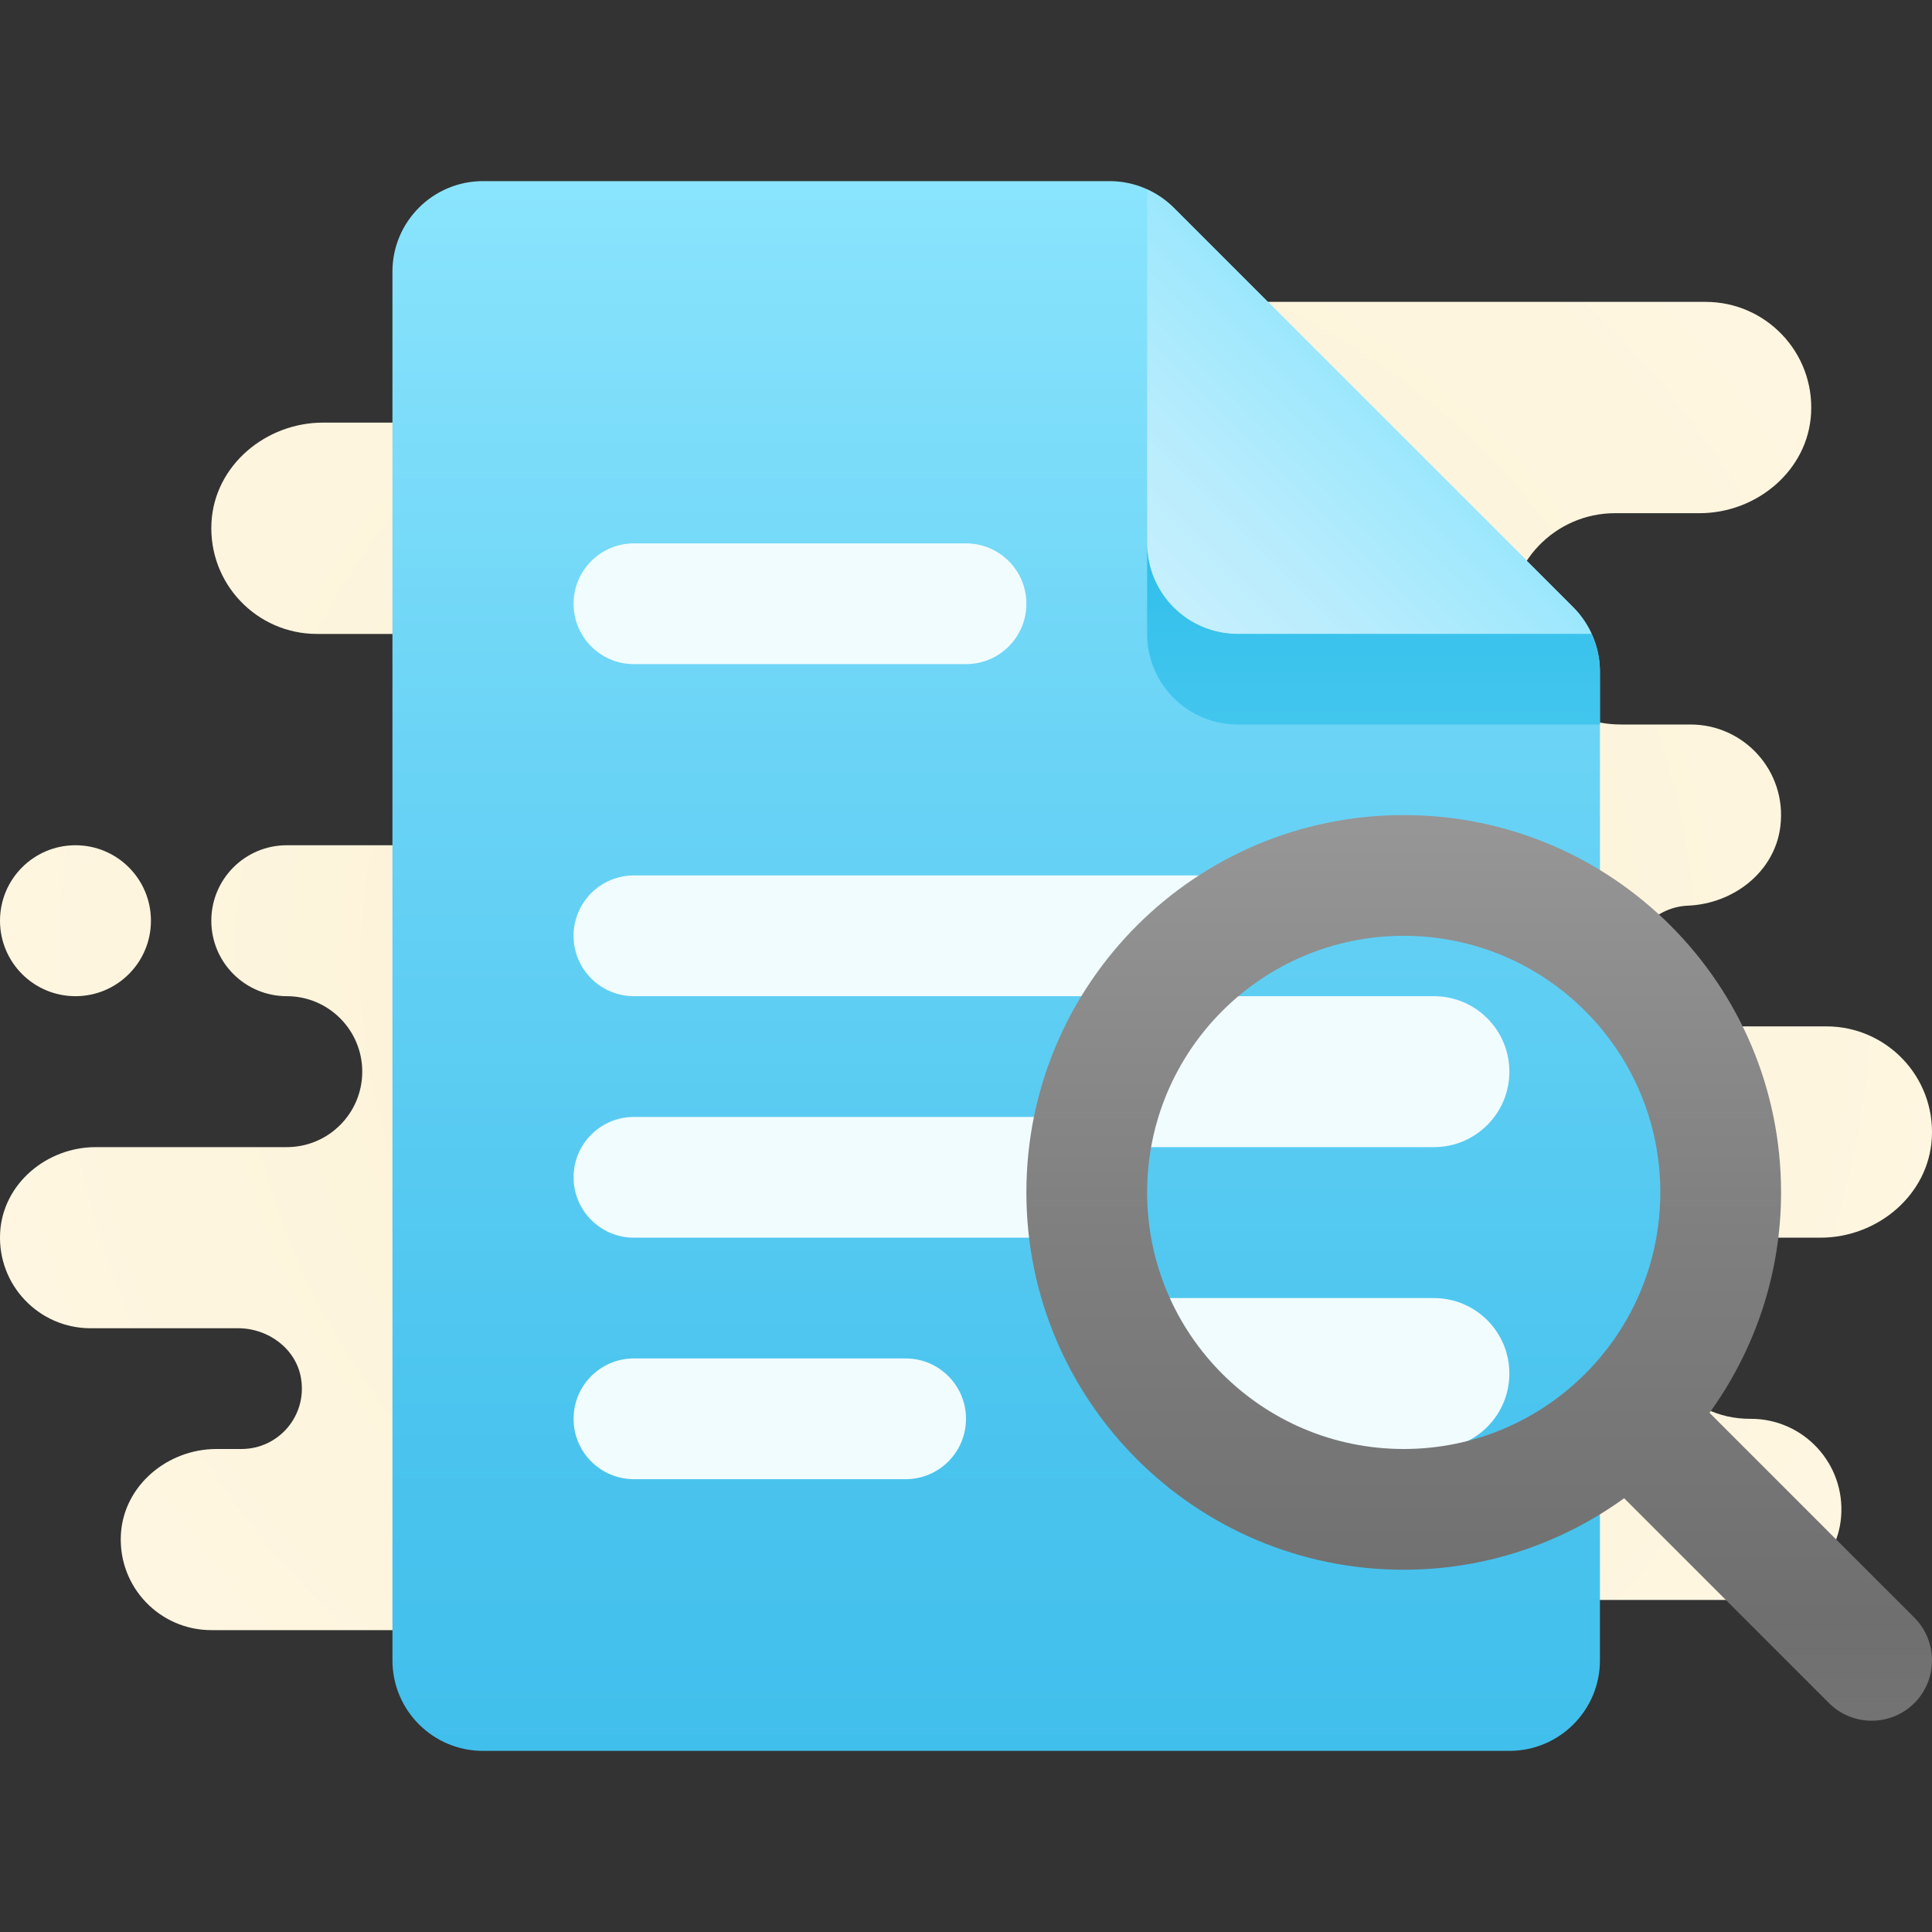 <svg xmlns="http://www.w3.org/2000/svg"  viewBox="0 0 64 64" width="50px" height="50px"><rect x="0" y="0" width="64" height="64" fill="#333333" stroke="none"/><radialGradient id="qprXx~gcLYpv4dqSXKKdOa" cx="32" cy="32" r="33.002" gradientUnits="userSpaceOnUse" spreadMethod="reflect"><stop offset="0" stop-color="#f4e9c3"/><stop offset=".219" stop-color="#f8eecd"/><stop offset=".644" stop-color="#fdf4dc"/><stop offset="1" stop-color="#fff6e1"/></radialGradient><path fill="url(#qprXx~gcLYpv4dqSXKKdOa)" d="M55.454,45.668c0.5,0.898,1.504,1.337,2.532,1.332c1.75-0.008,3.153,1.483,3.002,3.262 C60.855,51.838,59.434,53,57.852,53L48,53v1H26h-8H7c-1.71,0-3.086-1.431-2.996-3.161C4.089,49.216,5.545,48,7.17,48L8,48 c1.215,0,2.176-1.083,1.973-2.336C9.813,44.681,8.889,44,7.893,44L3,44c-1.71,0-3.086-1.431-2.996-3.161 C0.089,39.216,1.545,38,3.17,38l6.33,0c1.381,0,2.5-1.119,2.5-2.5v0c0-1.381-1.119-2.5-2.5-2.5h0C8.119,33,7,31.881,7,30.5v0 C7,29.119,8.119,28,9.5,28H18v-7h-7.5c-1.995,0-3.601-1.67-3.495-3.688C7.104,15.419,8.803,14,10.698,14L18,14v-4h24h6h8.5 c1.995,0,3.601,1.67,3.495,3.688C59.896,15.581,58.197,17,56.302,17L53.5,17c-1.995,0-3.601,1.67-3.495,3.688 C50.104,22.581,51.803,24,53.698,24L56,24c1.777,0,3.194,1.546,2.978,3.366c-0.179,1.509-1.546,2.572-3.064,2.635 c-1.197,0.05-2.122,1.153-1.874,2.406C54.228,33.355,55.123,34,56.089,34H60.5c1.995,0,3.601,1.67,3.495,3.688 C63.896,39.581,62.197,41,60.302,41L58,41C55.808,41,54.166,43.35,55.454,45.668z M2.5,33L2.5,33C3.881,33,5,31.881,5,30.5v0 C5,29.119,3.881,28,2.5,28h0C1.119,28,0,29.119,0,30.5v0C0,31.881,1.119,33,2.5,33z"/><linearGradient id="qprXx~gcLYpv4dqSXKKdOb" x1="35" x2="35" y1="58" y2="6" gradientUnits="userSpaceOnUse" spreadMethod="reflect"><stop offset="0" stop-color="#41bfec"/><stop offset=".232" stop-color="#4cc5ef"/><stop offset=".644" stop-color="#6bd4f6"/><stop offset="1" stop-color="#8ae4fd"/></linearGradient><path fill="url(#qprXx~gcLYpv4dqSXKKdOb)" d="M50,58H16c-1.657,0-3-1.343-3-3V9c0-1.657,1.343-3,3-3h20.757 c0.796,0,1.559,0.316,2.121,0.879l13.243,13.243C52.684,20.684,53,21.447,53,22.243V31l4,9l-4,7v8C53,56.657,51.657,58,50,58z"/><linearGradient id="qprXx~gcLYpv4dqSXKKdOc" x1="38.879" x2="46.454" y1="20.121" y2="12.546" gradientUnits="userSpaceOnUse" spreadMethod="reflect"><stop offset="0" stop-color="#c6effd"/><stop offset=".375" stop-color="#b7ecfd"/><stop offset="1" stop-color="#95e6fd"/></linearGradient><path fill="url(#qprXx~gcLYpv4dqSXKKdOc)" d="M52.121,20.122L38.878,6.879c-0.255-0.255-0.556-0.452-0.878-0.6V18c0,1.657,1.343,3,3,3 h11.721C52.574,20.678,52.377,20.377,52.121,20.122z"/><linearGradient id="qprXx~gcLYpv4dqSXKKdOd" x1="45.5" x2="45.5" y1="24.083" y2="18.083" gradientUnits="userSpaceOnUse" spreadMethod="reflect"><stop offset="0" stop-color="#42c6ee"/><stop offset=".48" stop-color="#3bc3ed"/><stop offset="1" stop-color="#2ebeea"/></linearGradient><path fill="url(#qprXx~gcLYpv4dqSXKKdOd)" d="M41,21c-1.657,0-3-1.343-3-3v3c0,1.657,1.343,3,3,3h12v-1.757 c0-0.434-0.102-0.855-0.279-1.243H41z"/><path fill="#f1fcff" d="M32,22H21c-1.105,0-2-0.895-2-2v0c0-1.105,0.895-2,2-2h11c1.105,0,2,0.895,2,2v0 C34,21.105,33.105,22,32,22z"/><g><path fill="#f1fcff" d="M21,37h14c1.105,0,2,0.895,2,2v0c0,1.105-0.895,2-2,2H21c-1.105,0-2-0.895-2-2v0 C19,37.895,19.895,37,21,37z"/></g><g><path fill="#f1fcff" d="M30 49h-9c-1.105 0-2-.895-2-2v0c0-1.105.895-2 2-2h9c1.105 0 2 .895 2 2v0C32 48.105 31.105 49 30 49zM21 29h19c1.105 0 2 .895 2 2v0c0 1.105-.895 2-2 2H21c-1.105 0-2-.895-2-2v0C19 29.895 19.895 29 21 29z"/></g><g><path fill="#f1fcff" d="M36.12 43H47.5c1.381 0 2.5 1.119 2.5 2.5v0c0 1.381-1.119 2.5-2.5 2.5h-8.88c-1.381 0-2.5-1.119-2.5-2.5V43zM38.621 33H47.5c1.381 0 2.5 1.119 2.5 2.5v0c0 1.381-1.119 2.5-2.5 2.5H36.121v-2.5C36.121 34.119 37.24 33 38.621 33z"/></g><linearGradient id="qprXx~gcLYpv4dqSXKKdOe" x1="49" x2="49" y1="19.146" y2="53.595" gradientUnits="userSpaceOnUse" spreadMethod="reflect"><stop offset="0" stop-color="#a4a4a4"/><stop offset=".63" stop-color="#7f7f7f"/><stop offset="1" stop-color="#6f6f6f"/><stop offset="1" stop-color="#6f6f6f"/></linearGradient><path fill="url(#qprXx~gcLYpv4dqSXKKdOe)" d="M63.417,53.588l-6.786-6.786C58.115,44.747,59,42.229,59,39.5C59,32.596,53.404,27,46.5,27 S34,32.596,34,39.5S39.596,52,46.5,52c2.729,0,5.247-0.885,7.302-2.369l6.786,6.786c0.778,0.778,2.051,0.778,2.828,0 S64.194,54.366,63.417,53.588z M38,39.5c0-4.694,3.806-8.5,8.5-8.5s8.5,3.806,8.5,8.5c0,4.694-3.806,8.5-8.5,8.5S38,44.194,38,39.5z"/></svg>